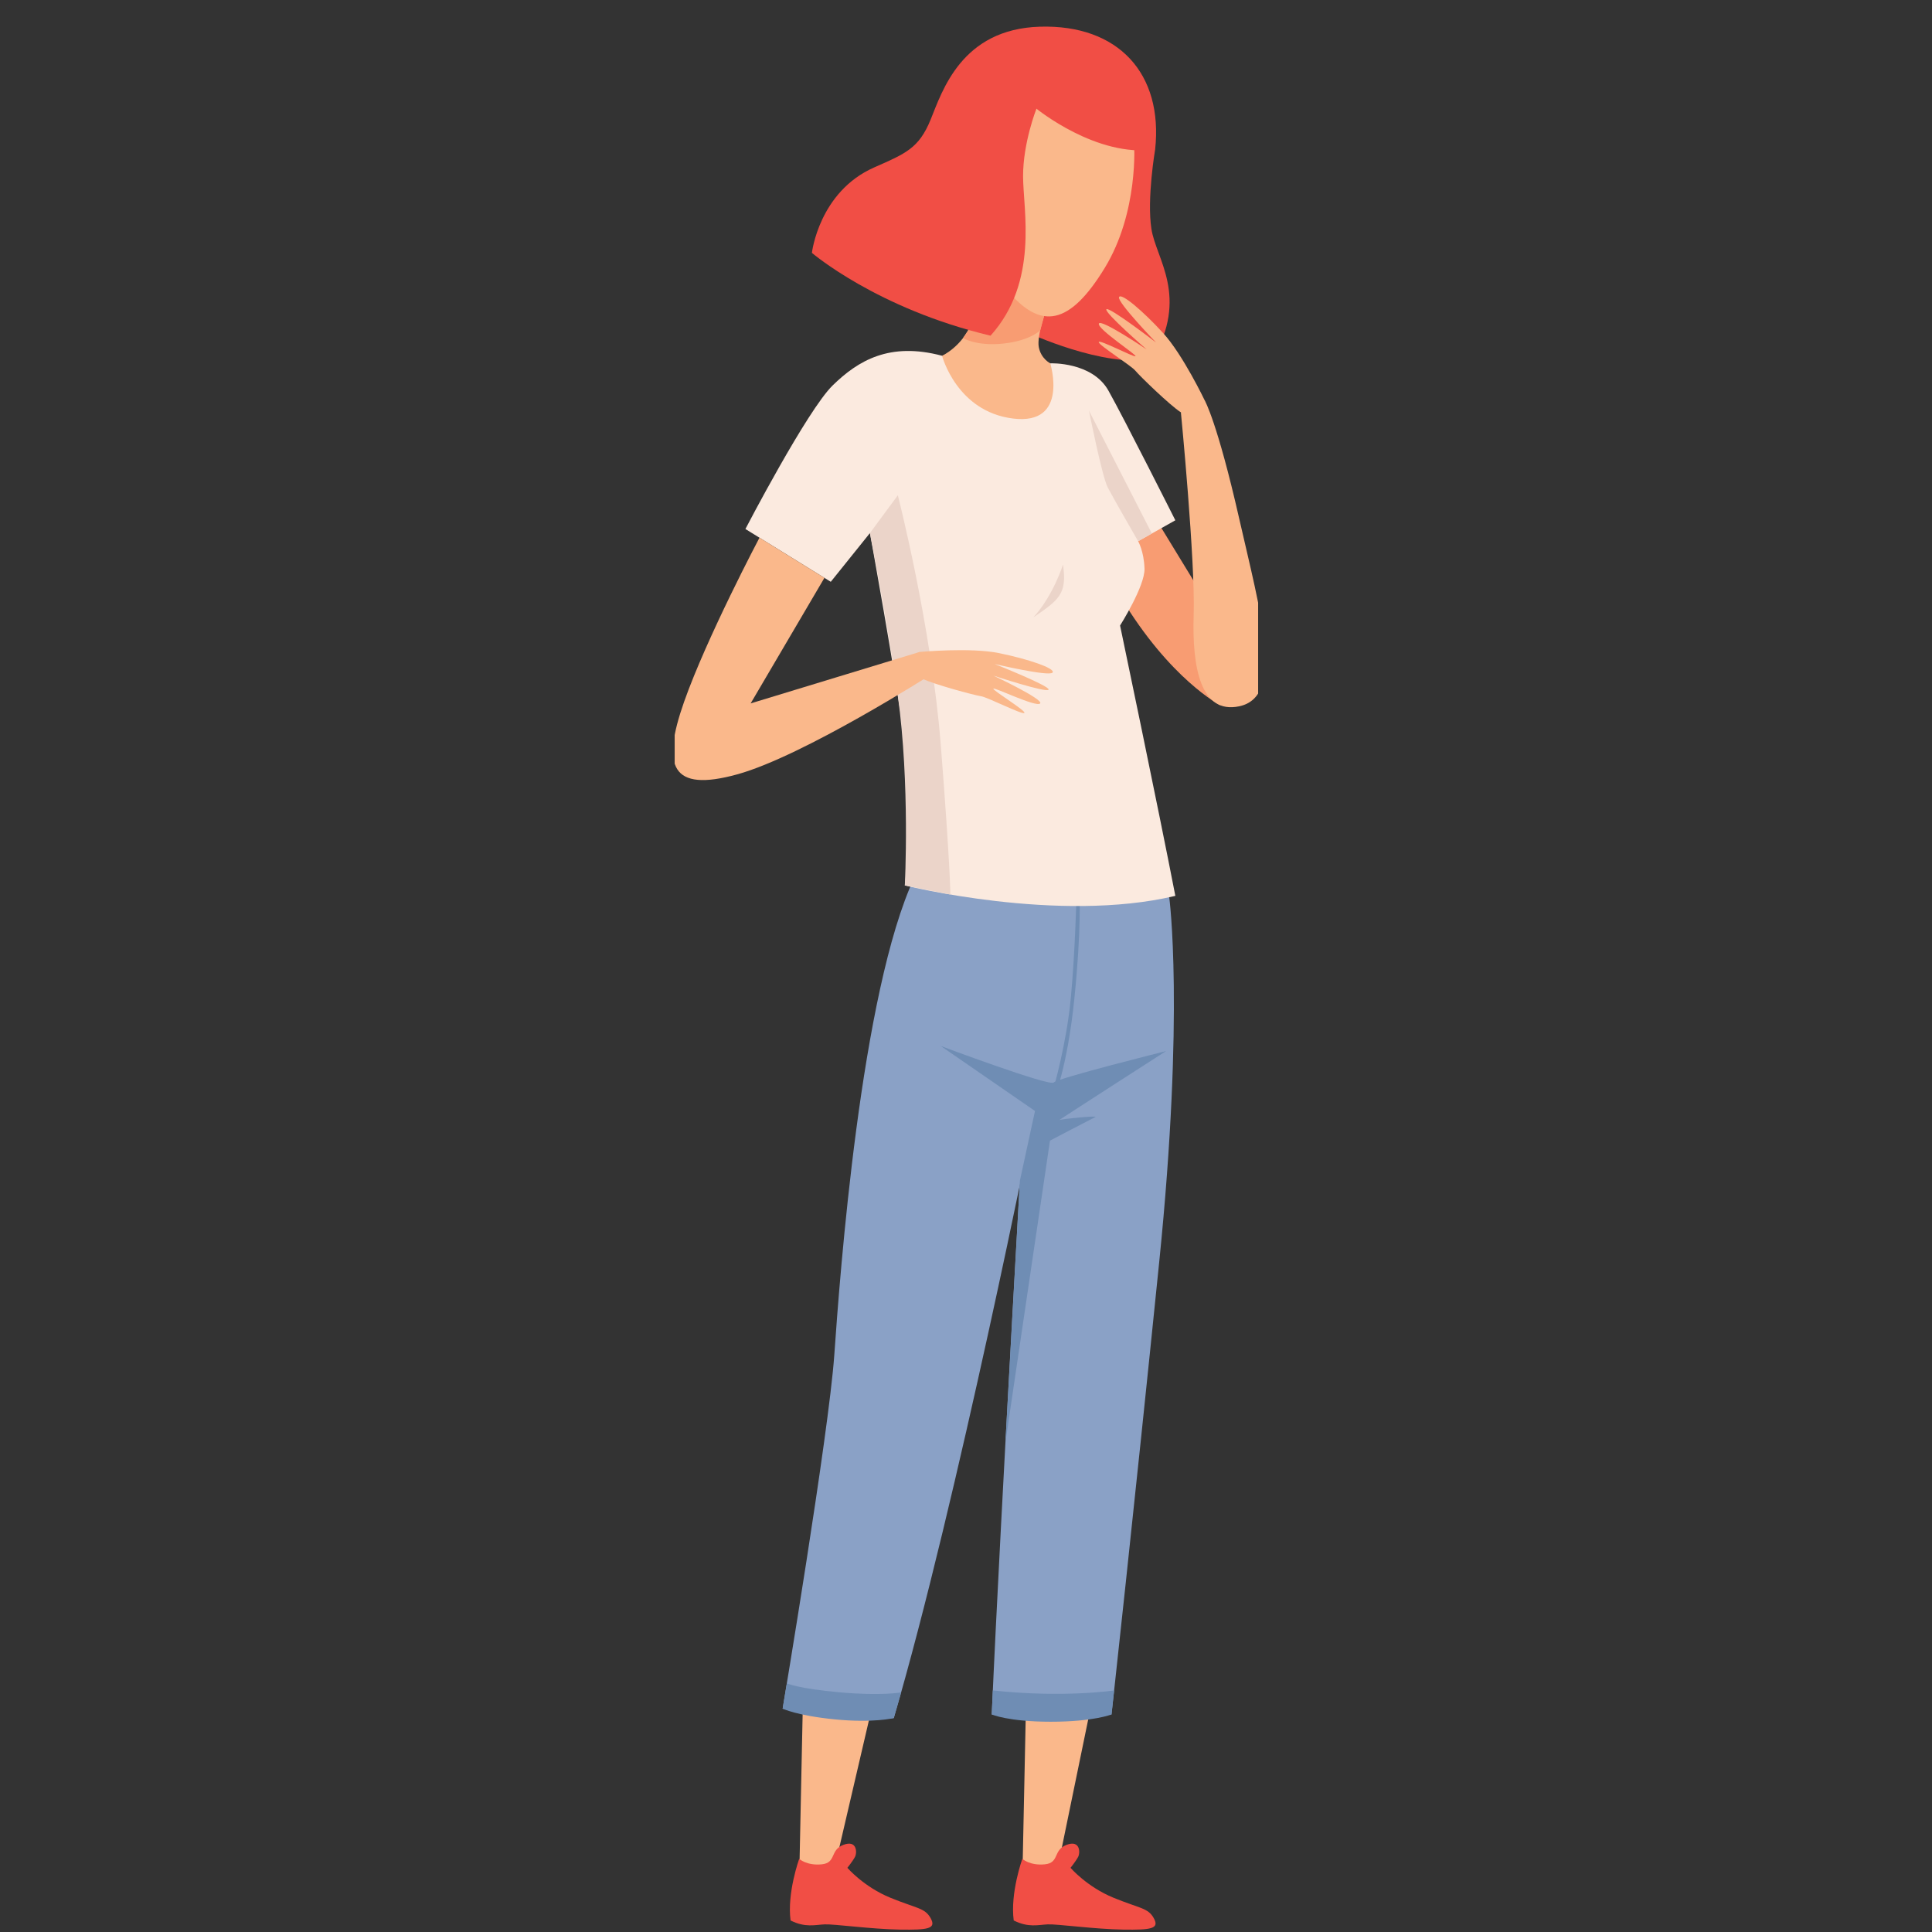 <svg xmlns="http://www.w3.org/2000/svg" xmlns:xlink="http://www.w3.org/1999/xlink" width="500" zoomAndPan="magnify" viewBox="0 0 375 375" height="500" preserveAspectRatio="xMidYMid meet" version="1.0"><rect x="0" y="0" width="375" height="375" fill="#333333" stroke="none"/><defs><clipPath id="032476a00a"><path d="M 153 357 L 181 357 L 181 374.656 L 153 374.656 Z M 153 357 " clip-rule="nonzero"/></clipPath><clipPath id="d08b24cf5e"><path d="M 130.953 104 L 181 104 L 181 152 L 130.953 152 Z M 130.953 104 " clip-rule="nonzero"/></clipPath><clipPath id="9397622572"><path d="M 229 77 L 244.203 77 L 244.203 138 L 229 138 Z M 229 77 " clip-rule="nonzero"/></clipPath><clipPath id="c91d21aaad"><path d="M 196 357 L 225 357 L 225 374.656 L 196 374.656 Z M 196 357 " clip-rule="nonzero"/></clipPath></defs><path fill="#fab88b" d="M 172.504 317.406 L 161.938 362.77 L 155.164 362.77 L 156.012 322.145 L 172.504 317.406 " fill-opacity="1" fill-rule="nonzero"/><g clip-path="url(#032476a00a)"><path fill="#f14e45" d="M 155.121 360.797 C 155.121 360.797 156.562 362.148 159.473 361.867 C 162.379 361.586 161.027 359.102 163.699 358.086 C 166.371 357.07 166.371 359.609 165.965 360.398 C 165.559 361.191 164.477 362.543 164.477 362.543 C 164.477 362.543 167.656 366.242 172.832 368.355 C 178.012 370.473 179.531 370.305 180.648 372.336 C 181.766 374.367 180.141 374.617 174.66 374.535 C 169.18 374.449 161.875 373.434 160.047 373.52 C 158.219 373.605 156.289 374.195 153.449 372.758 C 152.738 367.426 155.121 360.797 155.121 360.797 " fill-opacity="1" fill-rule="nonzero"/></g><path fill="#fab88b" d="M 212.875 325.699 L 205.25 362.77 L 198.477 362.77 L 199.324 322.145 L 212.875 325.699 " fill-opacity="1" fill-rule="nonzero"/><path fill="#8aa1c6" d="M 226.949 174.168 C 226.949 174.168 229.953 196.23 225 244.98 C 220.051 293.73 215.742 332.773 215.742 332.773 C 215.742 332.773 204.766 334.355 192.496 332.773 C 194.219 293.504 199.172 207.965 199.172 207.965 C 199.172 207.965 207.996 170.277 207.996 171.18 C 207.996 172.082 226.949 174.168 226.949 174.168 " fill-opacity="1" fill-rule="nonzero"/><path fill="#8aa1c6" d="M 200.891 215.641 C 200.891 215.641 185.75 291.723 173.48 333.477 C 162.715 334.605 151.91 331.645 151.91 331.645 C 151.91 331.645 160.855 278.383 161.934 263.035 C 163.008 247.688 167.043 192.508 177.543 170.164 C 195.934 168.828 211.977 170.238 212.141 172.062 C 212.301 173.887 215.742 203.68 200.891 215.641 " fill-opacity="1" fill-rule="nonzero"/><path fill="#6f8db4" d="M 197.961 229.168 L 200.891 215.641 L 182.602 203.027 C 182.602 203.027 203.797 210.953 204.535 210.109 C 205.273 209.266 226.328 204.016 226.328 204.016 C 226.328 204.016 205.098 217.66 205.605 217.41 C 206.113 217.164 213.316 216.484 212.594 216.824 C 211.875 217.164 203.801 221.395 203.801 221.395 L 195.152 279.965 L 197.961 229.168 " fill-opacity="1" fill-rule="nonzero"/><path fill="#6f8db4" d="M 204.465 211.352 C 204.465 211.352 207.004 202.691 207.852 193.633 C 208.699 184.578 208.953 173.633 208.953 173.633 L 209.516 173.633 C 209.516 173.633 209.941 180.035 208.531 193.859 C 207.117 207.684 204.465 213.496 204.465 213.496 L 204.465 211.352 " fill-opacity="1" fill-rule="nonzero"/><path fill="#f14e45" d="M 224.215 28.988 C 224.215 28.988 222.574 38.582 223.492 44.449 C 224.41 50.32 230.809 57.492 223.715 69.703 C 214.133 71.422 199.453 64.539 199.453 64.539 L 205.098 39.105 C 205.098 39.105 215.098 23.012 224.215 28.988 " fill-opacity="1" fill-rule="nonzero"/><path fill="#fab88b" d="M 182.852 69.055 C 182.852 69.055 186.633 67.359 188.582 62.789 C 190.531 58.219 192.262 53.059 192.262 53.059 L 203.234 59.66 C 203.234 59.66 201.203 65.074 201.625 67.359 C 202.051 69.645 203.855 70.52 203.855 70.52 C 203.855 70.52 214.668 81.664 197.137 85.809 C 179.605 89.957 182.852 69.055 182.852 69.055 " fill-opacity="1" fill-rule="nonzero"/><path fill="#f89c72" d="M 186.918 65.625 C 186.918 65.625 189.57 67.246 194.766 66.684 C 199.961 66.117 201.902 64.129 201.902 64.129 L 202.66 61.348 L 195.355 56.133 L 187.969 64.039 L 186.918 65.625 " fill-opacity="1" fill-rule="nonzero"/><path fill="#f89c72" d="M 224.859 101.551 L 235.812 119.492 L 236.867 136.898 C 236.867 136.898 227.117 131.906 217.52 115.883 C 207.922 99.859 210.406 100.309 210.406 100.309 C 210.406 100.309 223.617 96.359 224.859 101.551 " fill-opacity="1" fill-rule="nonzero"/><path fill="#fab88b" d="M 220.129 27.781 C 220.129 27.781 221.086 41.152 214.391 52.07 C 207.699 62.988 202.047 64.344 195.355 56.133 C 188.664 47.922 194.137 26.594 199.441 20.84 C 204.742 15.086 208.914 16.695 210.828 18.301 C 212.742 19.91 219.695 27.781 219.695 27.781 L 220.129 27.781 " fill-opacity="1" fill-rule="nonzero"/><path fill="#f14e45" d="M 201.176 21.094 C 201.176 21.094 198.578 27.637 198.578 34.184 C 198.578 40.727 201.711 54.664 192.262 65.156 C 170.203 59.91 157.59 49.078 157.59 49.078 C 157.59 49.078 158.953 37.215 169.695 32.488 C 175.809 29.801 178.367 28.766 180.625 23.234 C 182.883 17.707 186.609 5.629 201.855 5.18 C 217.102 4.73 225.793 14.32 224.215 28.992 C 212.922 30.684 201.176 21.094 201.176 21.094 " fill-opacity="1" fill-rule="nonzero"/><path fill="#fab88b" d="M 233.863 77.773 C 233.863 77.773 229.617 68.875 225.781 64.664 C 221.945 60.457 217.555 56.699 217.199 57.684 C 216.848 58.668 224.395 66.484 224.395 66.484 C 224.395 66.484 215.238 59.438 214.754 60.031 C 214.27 60.625 222.57 67.832 222.57 67.832 C 222.57 67.832 213.562 61.746 213.285 62.824 C 213.004 63.902 220.758 68.93 220.398 69.145 C 220.035 69.363 213.324 65.805 213.266 66.395 C 213.207 66.984 219.539 70.93 220.371 71.953 C 221.207 72.969 227.129 78.719 229.211 80.035 C 231.293 81.348 234.133 80.184 233.863 77.773 " fill-opacity="1" fill-rule="nonzero"/><path fill="#fbeadf" d="M 182.852 69.051 C 182.852 69.051 185.676 79.887 196.629 81.238 C 207.582 82.594 203.855 70.52 203.855 70.52 C 203.855 70.52 211.988 70.18 215.148 75.824 C 218.312 81.465 228.133 100.988 228.133 100.988 L 220.91 105.051 C 220.91 105.051 222.035 106.969 222.148 110.355 C 222.262 113.742 217.406 121.414 217.406 121.414 C 217.406 121.414 224.859 156.957 228.133 173.887 C 205.438 179.301 175.625 171.855 175.625 171.855 C 175.625 171.855 177.434 157.41 175.625 144.094 C 173.816 130.781 168.852 103.473 168.852 103.473 L 161.254 112.926 L 144.684 102.68 C 144.684 102.68 156.652 79.66 161.621 74.809 C 166.59 69.953 172.688 66.344 182.852 69.051 " fill-opacity="1" fill-rule="nonzero"/><path fill="#ebd4c9" d="M 168.852 103.469 L 174.27 96.133 C 174.27 96.133 180.797 121.523 182.617 144.715 C 184.434 167.902 184.469 173.629 184.469 173.629 L 175.625 171.855 C 175.625 171.855 176.66 152.246 174.25 134.91 C 172.191 120.074 168.852 103.469 168.852 103.469 " fill-opacity="1" fill-rule="nonzero"/><path fill="#fab88b" d="M 178.492 126.543 C 178.492 126.543 188.32 125.629 193.902 126.766 C 199.484 127.898 204.961 129.746 204.297 130.551 C 203.629 131.363 193.051 128.883 193.051 128.883 C 193.051 128.883 203.793 133.137 203.531 133.855 C 203.27 134.574 192.824 131.141 192.824 131.141 C 192.824 131.141 202.668 135.758 201.887 136.547 C 201.102 137.34 192.809 133.258 192.809 133.68 C 192.805 134.105 199.301 138.039 198.824 138.391 C 198.348 138.742 191.715 135.332 190.41 135.137 C 189.105 134.941 181.129 132.805 178.938 131.691 C 176.742 130.578 176.285 127.547 178.492 126.543 " fill-opacity="1" fill-rule="nonzero"/><g clip-path="url(#d08b24cf5e)"><path fill="#fab88b" d="M 147.414 104.367 C 147.414 104.367 137.176 123.723 132.77 136.254 C 128.367 148.777 130.23 153.855 143.102 150.301 C 155.977 146.746 180.875 130.836 180.875 130.836 L 178.496 126.543 L 145.699 136.531 L 160.02 112.164 L 147.414 104.367 " fill-opacity="1" fill-rule="nonzero"/></g><g clip-path="url(#9397622572)"><path fill="#fab88b" d="M 233.863 77.777 C 233.863 77.777 236.266 81.918 240.5 100.539 C 244.734 119.156 249.477 135.238 240.5 137.098 C 233.082 138.637 231.352 129.652 231.691 119.324 C 232.031 109.004 229.211 80.031 229.211 80.031 L 233.863 77.777 " fill-opacity="1" fill-rule="nonzero"/></g><path fill="#ebd4c9" d="M 220.91 105.047 C 220.91 105.047 216.109 96.727 215.008 94.613 C 213.906 92.496 211.367 79.715 211.367 79.715 L 223.574 103.551 L 220.91 105.047 " fill-opacity="1" fill-rule="nonzero"/><path fill="#ebd4c9" d="M 206.324 109.59 C 206.324 109.59 204.512 115.484 200.582 119.832 C 205.461 116.465 207.191 115.344 206.324 109.59 " fill-opacity="1" fill-rule="nonzero"/><g clip-path="url(#c91d21aaad)"><path fill="#f14e45" d="M 198.434 360.797 C 198.434 360.797 199.875 362.148 202.781 361.867 C 205.691 361.586 204.34 359.102 207.012 358.086 C 209.684 357.07 209.684 359.609 209.277 360.398 C 208.875 361.191 207.789 362.543 207.789 362.543 C 207.789 362.543 210.969 366.242 216.145 368.355 C 221.324 370.473 222.844 370.305 223.961 372.336 C 225.078 374.367 223.453 374.617 217.973 374.535 C 212.492 374.449 205.184 373.434 203.359 373.52 C 201.531 373.605 199.602 374.195 196.762 372.758 C 196.051 367.426 198.434 360.797 198.434 360.797 " fill-opacity="1" fill-rule="nonzero"/></g><path fill="#6f8db4" d="M 192.496 332.773 C 192.496 332.773 195.668 334.188 203.969 334.188 C 212.27 334.188 215.742 332.773 215.742 332.773 L 216.254 328.113 C 216.254 328.113 206.457 329.602 192.707 328.113 C 192.586 330.75 192.496 332.773 192.496 332.773 " fill-opacity="1" fill-rule="nonzero"/><path fill="#6f8db4" d="M 151.91 331.645 C 151.91 331.645 154.621 333 162.074 333.734 C 169.527 334.469 173.48 333.477 173.48 333.477 L 174.914 328.484 C 174.914 328.484 171.277 329.215 163.035 328.484 C 154.789 327.754 152.727 326.73 152.727 326.73 L 151.91 331.645 " fill-opacity="1" fill-rule="nonzero"/></svg>